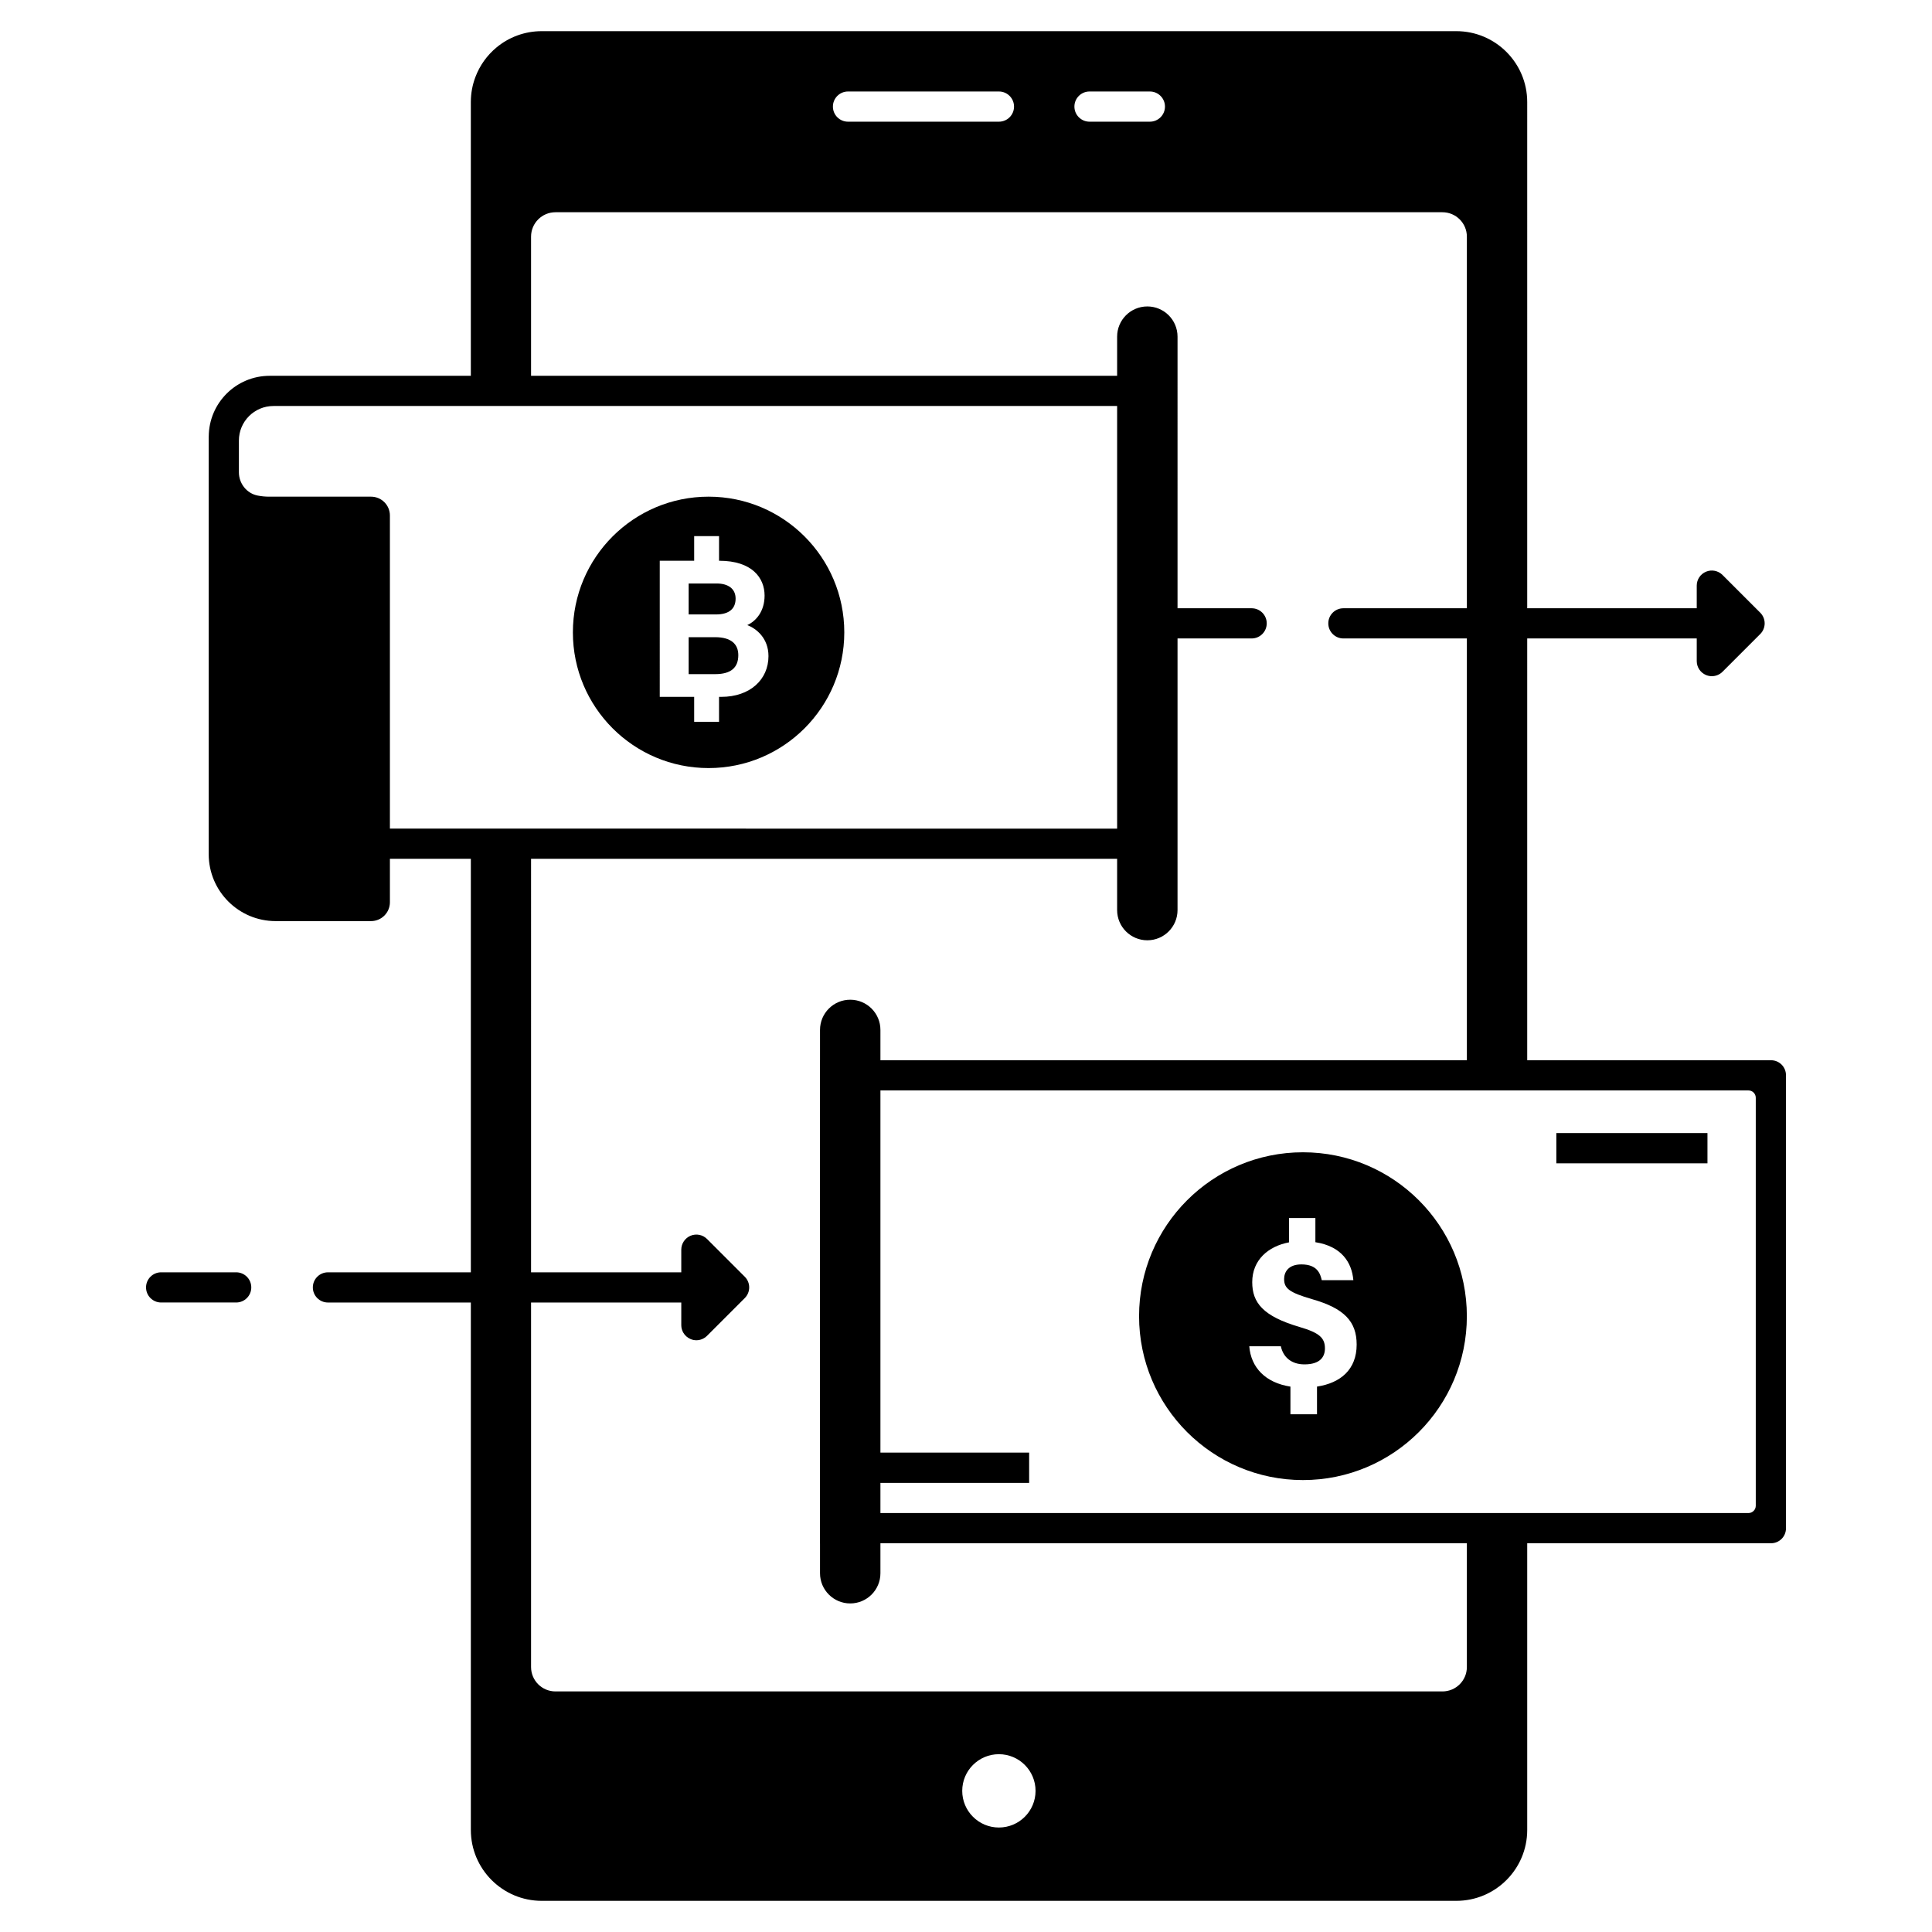 <?xml version="1.0" ?><!DOCTYPE svg  PUBLIC '-//W3C//DTD SVG 1.1//EN'  'http://www.w3.org/Graphics/SVG/1.1/DTD/svg11.dtd'><svg enable-background="new 0 0 512 512" height="512px" id="fast_x5F_money_x5F_transfer" version="1.1" viewBox="0 0 512 512" width="512px" xml:space="preserve" xmlns="http://www.w3.org/2000/svg" xmlns:xlink="http://www.w3.org/1999/xlink"><g><path d="M62.591,337.176H42.702c-2.209,0-4,1.791-4,4s1.791,4,4,4h19.889c2.209,0,4-1.791,4-4S64.8,337.176,62.591,337.176z"/><path d="M469.349,280.977h-64.622V169.197h44.926v6c0,1.618,0.975,3.076,2.47,3.695c0.495,0.205,1.015,0.305,1.53,0.305   c1.041,0,2.063-0.406,2.829-1.171l10-10c1.562-1.563,1.562-4.095,0-5.657l-10-10c-1.145-1.144-2.864-1.485-4.359-0.867   c-1.495,0.619-2.47,2.078-2.47,3.695v6h-44.926V27.045c0-10.371-8.416-18.787-18.787-18.787H143.565   c-4.566,0-8.768,1.627-12.023,4.347c-2.465,2.053-4.396,4.736-5.55,7.797c-0.789,2.064-1.214,4.299-1.214,6.643v72.548H71.46   c-8.89,0-16.1,7.2-16.14,16.09c0-0.03-0.01-0.05-0.01-0.07v110.75c0,9.8,7.95,17.74,17.74,17.74h25.28c2.762,0,5-2.238,5-5v-11.51   h21.448V337.18H86.906c-2.21,0-4,1.79-4,4s1.79,4,4,4h37.872v139.775c0,10.371,8.416,18.787,18.787,18.787h242.375   c10.371,0,18.787-8.416,18.787-18.787v-75.98h64.622c2.182,0,3.95-1.769,3.95-3.949v-120.1   C473.299,282.744,471.53,280.977,469.349,280.977z M288.73,24.248h16c2.209,0,4,1.791,4,4c0,2.209-1.791,4-4,4h-16   c-2.209,0-4-1.791-4-4C284.73,26.039,286.521,24.248,288.73,24.248z M224.73,24.248h40c2.209,0,4,1.791,4,4c0,2.209-1.791,4-4,4   h-40c-2.209,0-4-1.791-4-4C220.73,26.039,222.521,24.248,224.73,24.248z M124.778,219.591v0.002H103.33v-82.97c0-2.762-2.238-5-5-5   H71.32c-1.03,0-2.04-0.1-3.01-0.29c-2.93-0.56-5-3.2-5-6.17v-8.41c0-5.059,4.101-9.16,9.16-9.16h223.579v112H140.736v-0.002   H124.778z M264.716,484.311c-5.366,0-9.715-4.35-9.715-9.715s4.349-9.715,9.715-9.715s9.716,4.35,9.716,9.715   S270.082,484.311,264.716,484.311z M388.736,441.775c0,3.58-2.9,6.47-6.48,6.47h-235.05c-3.58,0-6.47-2.89-6.47-6.47V345.18h39.81   v6c0,0.71,0.19,1.391,0.53,1.98c0.43,0.75,1.11,1.359,1.94,1.709c0.5,0.211,1.01,0.311,1.53,0.311c1.04,0,2.06-0.41,2.83-1.18   l10-10c1.56-1.561,1.56-4.09,0-5.65l-10-10c-1.15-1.15-2.86-1.49-4.36-0.87c-1.49,0.62-2.47,2.08-2.47,3.7v6h-39.81V227.593   h155.313v13.588c0,4.421,3.584,8.005,8.005,8.005s8.005-3.584,8.005-8.005v-13.588v-58.396h19.639c2.209,0,4-1.791,4-4   s-1.791-4-4-4h-19.639V99.593V89.214c0-4.421-3.584-8.005-8.005-8.005s-8.005,3.584-8.005,8.005v10.378H140.736V62.715   c0-3.57,2.89-6.47,6.47-6.47h235.05c3.58,0,6.48,2.9,6.48,6.47v98.482h-32.724c-2.209,0-4,1.791-4,4s1.791,4,4,4h32.724v111.779   H233.322v-8.036c0-4.421-3.584-8.005-8.005-8.005s-8.004,3.584-8.004,8.005v8.036h-0.002h-0.012v127.998h0.012h0.002v7.947   c0,4.421,3.583,8.005,8.004,8.005s8.005-3.584,8.005-8.005v-7.947h155.414V441.775z M465.298,399.034c0,1.071-0.868,1.94-1.94,1.94   h-58.631h-15.99H233.322v-7.996h39.413v-8.018h-39.413v-95.984h155.414h15.99h58.631c1.072,0,1.94,0.869,1.94,1.939V399.034z"/><path d="M345.299,305.367c-23.987,0-43.434,19.445-43.434,43.432c0,23.988,19.446,43.434,43.434,43.434   c23.986,0,43.432-19.445,43.432-43.434C388.73,324.813,369.285,305.367,345.299,305.367z M349.02,367.461v7.341h-7.042v-7.335   c-6.628-1.022-10.462-5.056-10.909-10.693h8.367c0.638,2.975,2.88,4.801,6.256,4.801c4.18,0,5.429-2.012,5.429-4.236   c0-2.789-1.479-4.14-6.747-5.681c-9.683-2.849-12.521-6.446-12.521-11.868c0-5.888,4.258-9.517,9.743-10.551v-6.441h6.994v6.4   c7.019,1.098,9.657,5.425,10.063,10.06h-8.371c-0.383-1.589-1.069-4.176-5.397-4.177c-3.514,0-4.58,2.086-4.58,3.868   c0,2.464,1.313,3.574,7.441,5.351c8.5,2.431,11.783,5.908,11.783,12.031C359.527,362.906,355.301,366.508,349.02,367.461z"/><rect height="8.018" width="40.05" x="412.445" y="300.277"/><path d="M194.943,158.638c0-2.643-2.004-4.006-5.013-4.006h-7.432v8.203h7.208C193.412,162.835,194.943,161.172,194.943,158.638z"/><path d="M195.659,173.621c0-2.907-1.876-4.762-6.167-4.762h-6.993v9.793h7.036C193.749,178.653,195.659,176.891,195.659,173.621z"/><path d="M187.783,203.547c19.862,0,35.962-16.101,35.962-35.963c0-19.861-16.101-35.962-35.962-35.962   s-35.963,16.101-35.963,35.962C151.82,187.446,167.921,203.547,187.783,203.547z M174.843,148.607h9.119v-6.529h6.592v6.529h0.047   c8.715,0,12.021,4.543,12.021,9.229c0,4.066-2.155,6.707-4.591,7.821c2.432,0.917,5.622,3.48,5.622,8.222   c0,6.173-4.848,10.798-12.52,10.798h-0.58v6.626h-6.592v-6.626h-9.119V148.607z"/></g></svg>